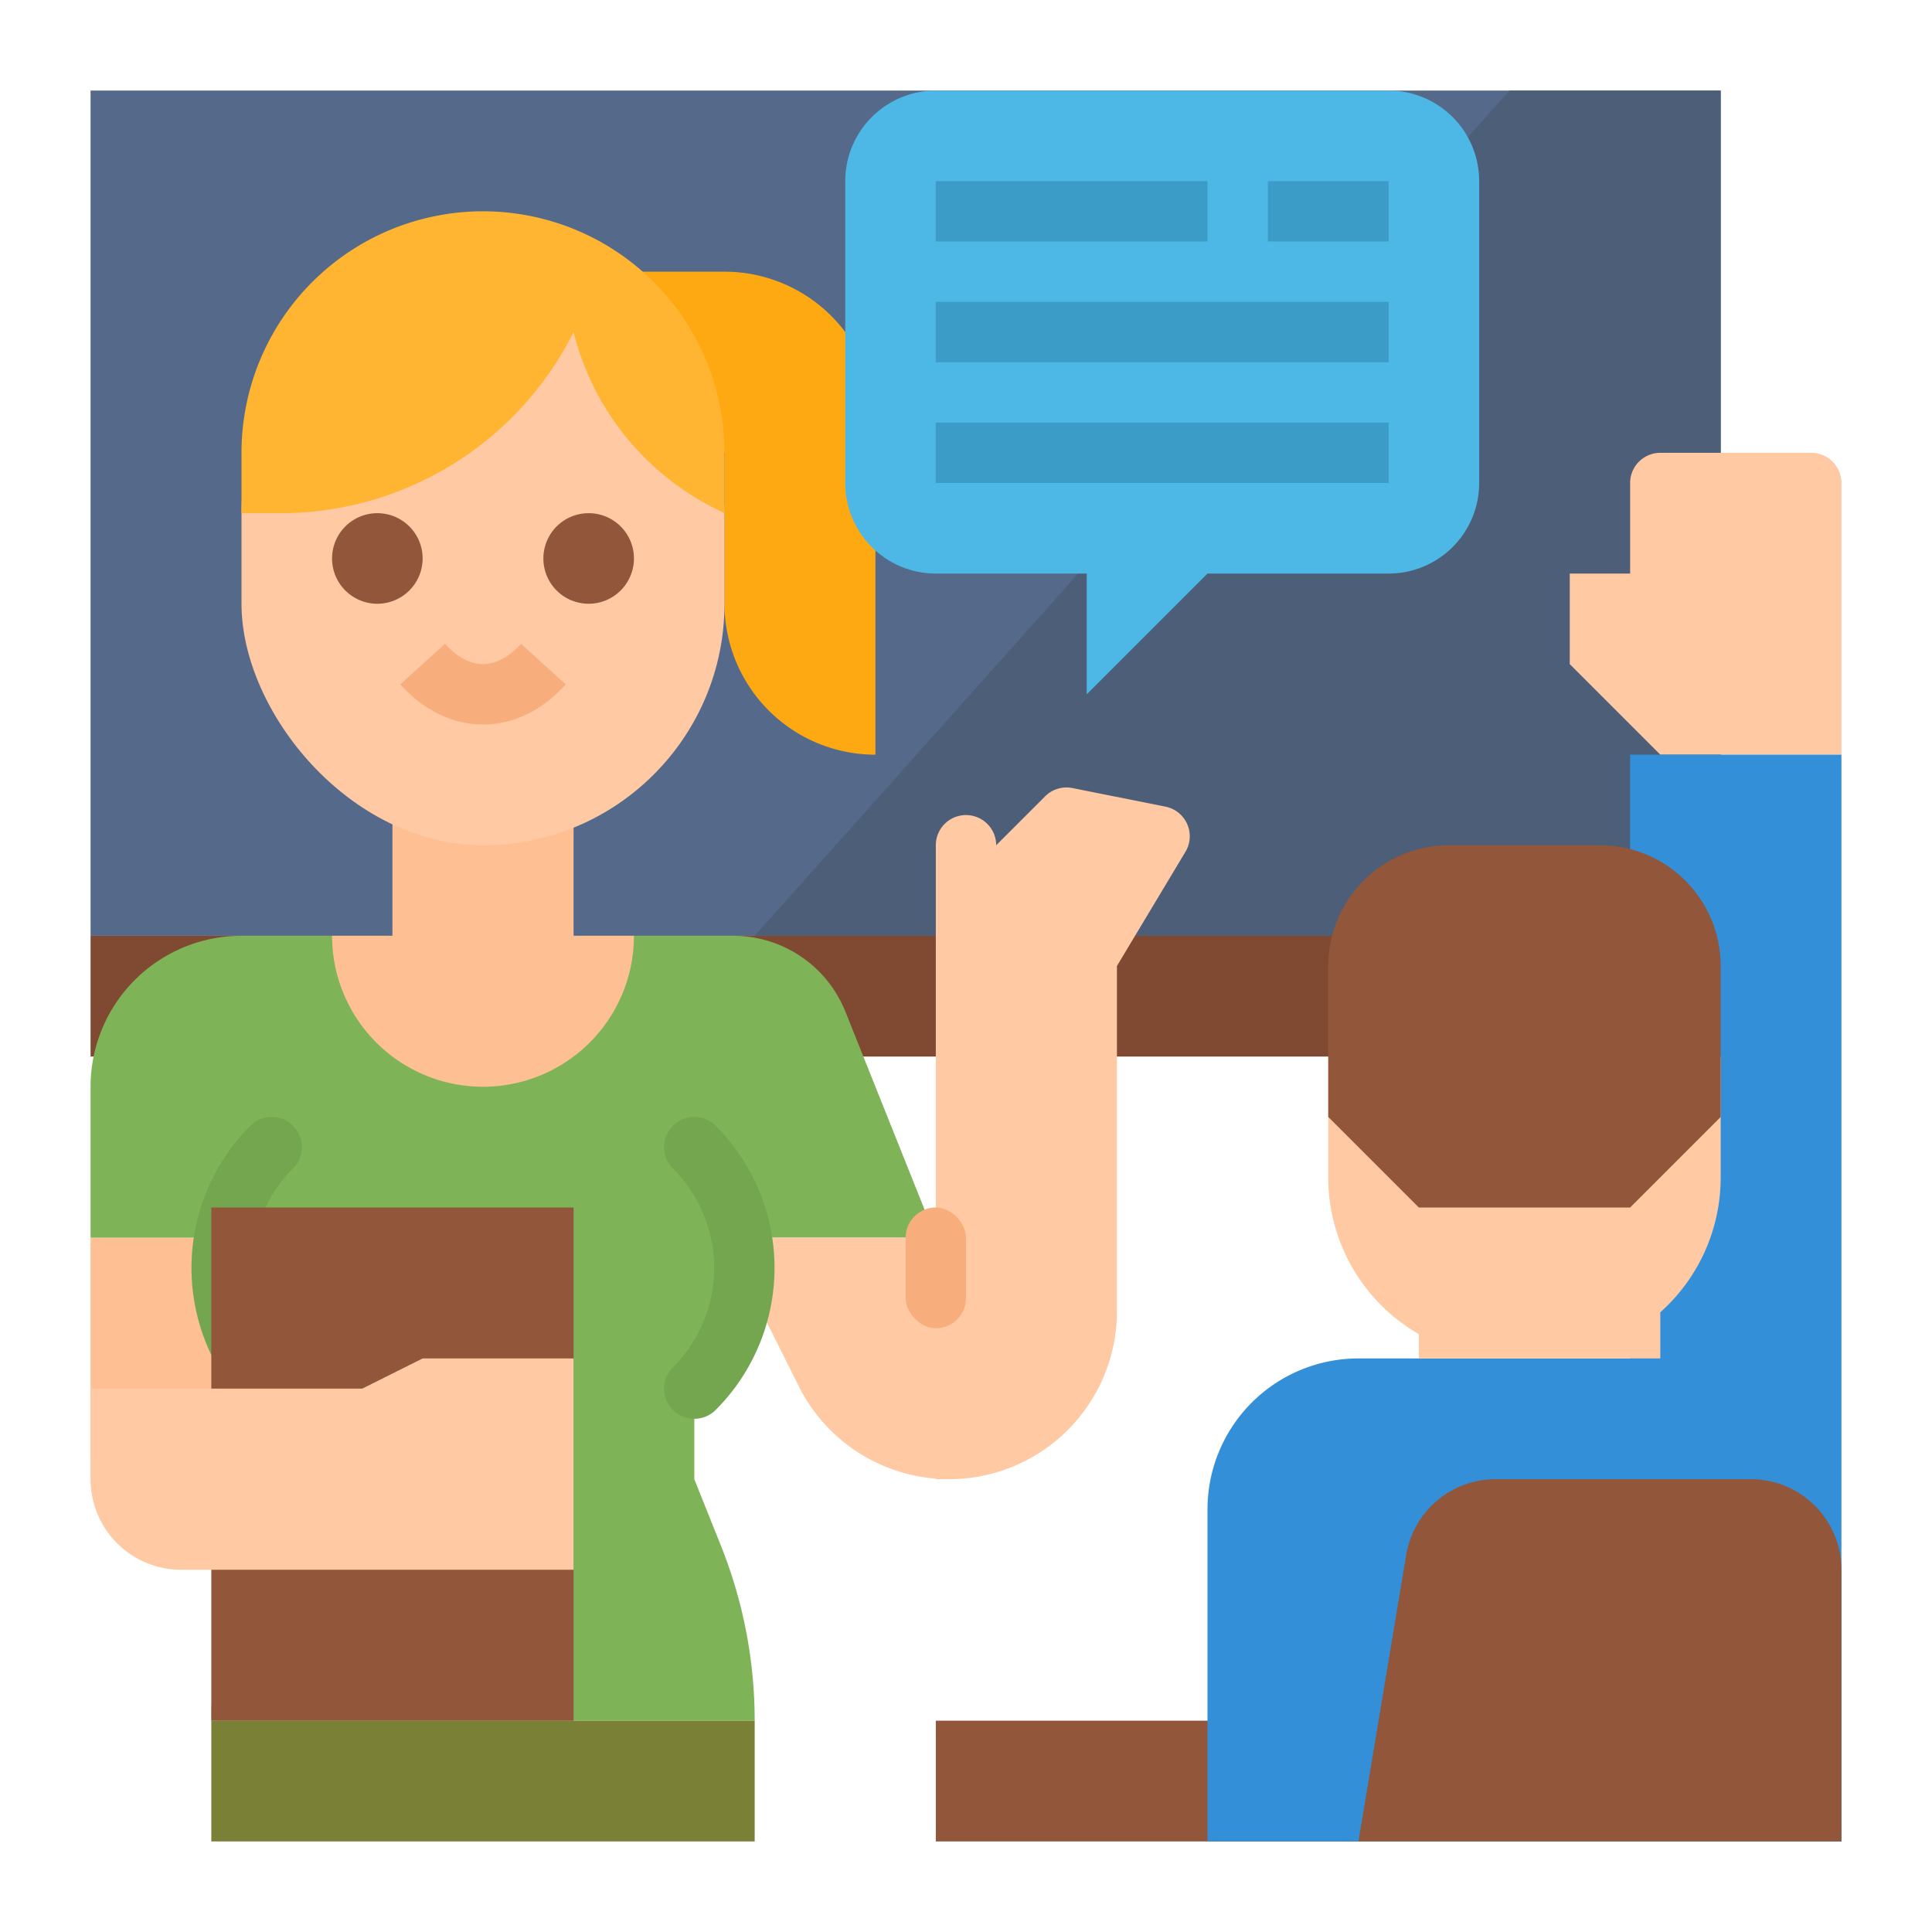 <svg xmlns="http://www.w3.org/2000/svg" viewBox="0 0 512 512"><title>teaching-study-class-learning</title><g id="Flat"><rect x="24" y="24" width="432" height="224" style="fill:#556a8a"/><polygon points="456 248 200 248 400 24 456 24 456 248" style="fill:#4d5e78"/><rect x="24" y="248" width="432" height="32" style="fill:#804a32"/><rect x="248" y="456" width="112" height="32" style="fill:#92563a"/><path d="M24,328H72a0,0,0,0,1,0,0v56a24,24,0,0,1-24,24h0a24,24,0,0,1-24-24V328a0,0,0,0,1,0,0Z" style="fill:#fec093"/><path d="M184,392V368h0a45.194,45.194,0,0,0,12.535-40H248l-23.954-59.885A32,32,0,0,0,194.335,248H64a40,40,0,0,0-40,40v40H59.465A45.194,45.194,0,0,0,72,368h0v24l-7.087,17.717A124.622,124.622,0,0,0,56,456H200a124.622,124.622,0,0,0-8.913-46.283Z" style="fill:#7eb457"/><path d="M152,72v48h40v40a40,40,0,0,0,40,40h0V112a40,40,0,0,0-40-40Z" style="fill:#ffa912"/><path d="M248,224V328H192l19.7,39.4A44.492,44.492,0,0,0,248,391.851V392h3.5A44.5,44.5,0,0,0,296,347.5V256l18.159-30.266a8,8,0,0,0-5.291-11.96L284.2,208.84a8,8,0,0,0-7.225,2.187L264,224h0a8,8,0,0,0-8-8h0A8,8,0,0,0,248,224Z" style="fill:#fec9a3"/><path d="M152,248V200H104v48H88a40,40,0,0,0,40,40h0a40,40,0,0,0,40-40H152Z" style="fill:#fec093"/><rect x="64" y="72" width="128" height="152" rx="64" ry="64" style="fill:#fec9a3"/><path d="M192,136l-2.5-1.249A71.716,71.716,0,0,1,152,88h0a86.833,86.833,0,0,1-77.666,48H64V120a64,64,0,0,1,64-64h0a64,64,0,0,1,64,64Z" style="fill:#ffb531"/><rect x="56" y="456" width="144" height="32" style="fill:#7b8037"/><rect x="240" y="320" width="16" height="32" rx="8" ry="8" style="fill:#f7ad7c"/><path d="M72,376a7.976,7.976,0,0,1-5.657-2.343,53.255,53.255,0,0,1,0-75.314,8,8,0,0,1,11.314,11.314,37.254,37.254,0,0,0,0,52.686A8,8,0,0,1,72,376Z" style="fill:#74a650"/><path d="M184,376a8,8,0,0,1-5.657-13.657,37.254,37.254,0,0,0,0-52.686,8,8,0,0,1,11.314-11.314,53.255,53.255,0,0,1,0,75.314A7.976,7.976,0,0,1,184,376Z" style="fill:#74a650"/><path d="M488,200H440l-24-24V152h16V128a8,8,0,0,1,8-8h40a8,8,0,0,1,8,8Z" style="fill:#fec9a3"/><path d="M432,200V360H360a40,40,0,0,0-40,40v88H488V200Z" style="fill:#348fd9"/><path d="M352,280v32a47.967,47.967,0,0,0,24,41.562V360h64V347.768A47.873,47.873,0,0,0,456,312V280Z" style="fill:#fec9a3"/><path d="M456,296l-24,24H376l-24-24V256a32,32,0,0,1,32-32h40a32,32,0,0,1,32,32Z" style="fill:#92563a"/><path d="M360,488H488V416a24,24,0,0,0-24-24H396.331a24,24,0,0,0-23.673,20.054Z" style="fill:#92563a"/><rect x="56" y="320" width="96" height="136" style="fill:#92563a"/><path d="M152,416H48a24,24,0,0,1-24-24V368H96l16-8h40Z" style="fill:#fec9a3"/><path d="M368,152H320l-32,32V152H248a24,24,0,0,1-24-24V48a24,24,0,0,1,24-24H368a24,24,0,0,1,24,24v80A24,24,0,0,1,368,152Z" style="fill:#4db7e5"/><rect x="248" y="48" width="72" height="16" style="fill:#3b9dc7"/><rect x="336" y="48" width="32" height="16" style="fill:#3b9dc7"/><rect x="248" y="80" width="120" height="16" style="fill:#3b9dc7"/><rect x="248" y="112" width="120" height="16" style="fill:#3b9dc7"/><path d="M128,192c-8.03,0-15.61-3.673-21.922-10.621l11.844-10.758C120.151,173.075,123.708,176,128,176s7.849-2.925,10.078-5.379l11.844,10.758C143.61,188.327,136.03,192,128,192Z" style="fill:#f7ad7c"/><path d="M100,160a12,12,0,1,1,12-12A12.013,12.013,0,0,1,100,160Z" style="fill:#92563a"/><path d="M156,160a12,12,0,1,1,12-12A12.013,12.013,0,0,1,156,160Z" style="fill:#92563a"/></g></svg>